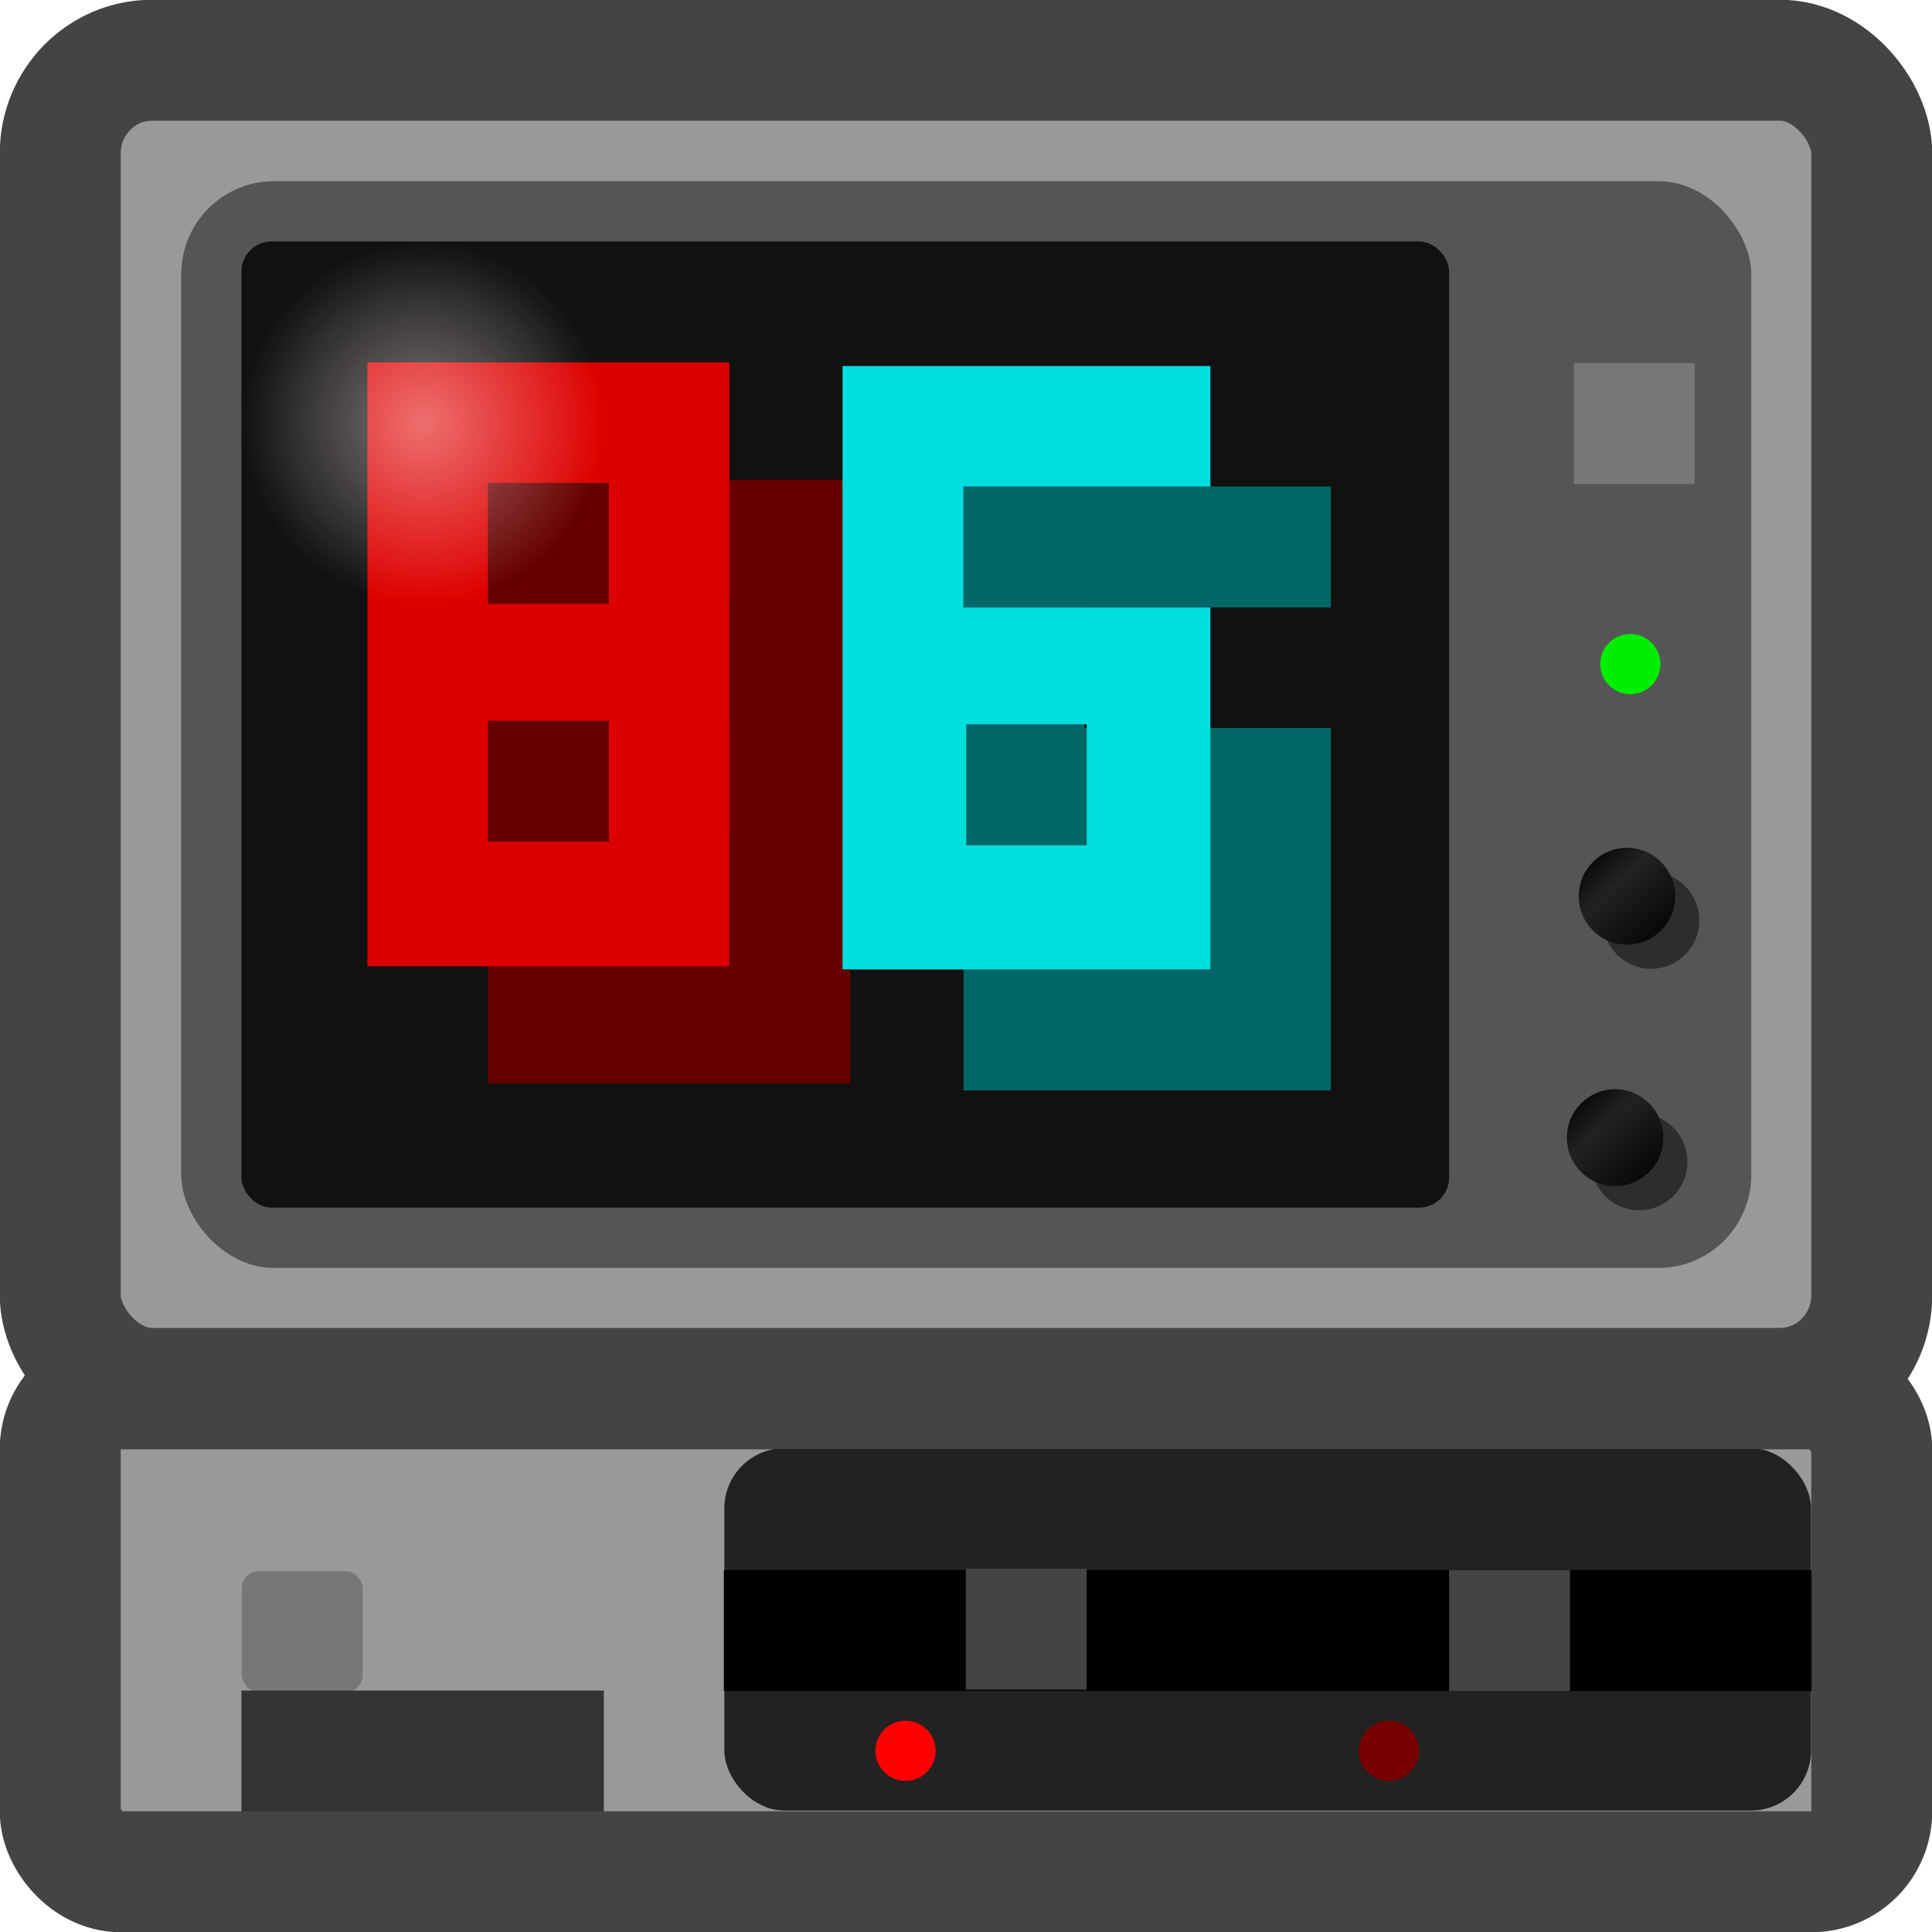<?xml version="1.0" encoding="UTF-8" standalone="no"?>
<!-- Created with Inkscape (http://www.inkscape.org/) -->

<svg
   width="16"
   height="16"
   viewBox="0 0 4.233 4.233"
   version="1.1"
   id="svg1"
   xml:space="preserve"
   inkscape:version="1.3.2 (091e20ef0f, 2023-11-25, custom)"
   sodipodi:docname="app-16.svg"
   inkscape:export-filename="app-128@2x.png"
   inkscape:export-xdpi="192"
   inkscape:export-ydpi="192"
   xmlns:inkscape="http://www.inkscape.org/namespaces/inkscape"
   xmlns:sodipodi="http://sodipodi.sourceforge.net/DTD/sodipodi-0.dtd"
   xmlns:xlink="http://www.w3.org/1999/xlink"
   xmlns="http://www.w3.org/2000/svg"
   xmlns:svg="http://www.w3.org/2000/svg"
   xmlns:rdf="http://www.w3.org/1999/02/22-rdf-syntax-ns#"
   xmlns:cc="http://creativecommons.org/ns#"><sodipodi:namedview
     id="namedview1"
     pagecolor="#505050"
     bordercolor="#eeeeee"
     borderopacity="1"
     inkscape:showpageshadow="0"
     inkscape:pageopacity="0"
     inkscape:pagecheckerboard="true"
     inkscape:deskcolor="#505050"
     inkscape:document-units="px"
     showguides="true"
     showgrid="true"
     inkscape:zoom="49"
     inkscape:cx="7.9897959"
     inkscape:cy="8"
     inkscape:window-width="1920"
     inkscape:window-height="988"
     inkscape:window-x="0"
     inkscape:window-y="0"
     inkscape:window-maximized="1"
     inkscape:current-layer="layer2"><inkscape:grid
       id="grid10"
       units="px"
       originx="0"
       originy="0"
       spacingx="0.265"
       spacingy="0.265"
       empcolor="#0099e5"
       empopacity="0.302"
       color="#0099e5"
       opacity="0.149"
       empspacing="8"
       dotted="false"
       gridanglex="30"
       gridanglez="30"
       visible="true" /></sodipodi:namedview><defs
     id="defs1"><linearGradient
       id="linearGradient41"
       inkscape:collect="always"><stop
         style="stop-color:#ffeeee;stop-opacity:0.467;"
         offset="0"
         id="stop41" /><stop
         style="stop-color:#ffeeee;stop-opacity:0;"
         offset="1"
         id="stop42" /></linearGradient><linearGradient
       id="linearGradient26"
       inkscape:collect="always"><stop
         style="stop-color:#000000;stop-opacity:1;"
         offset="0"
         id="stop26" /><stop
         style="stop-color:#222222;stop-opacity:1;"
         offset="0.351"
         id="stop28" /><stop
         style="stop-color:#000000;stop-opacity:1;"
         offset="1"
         id="stop27" /></linearGradient><radialGradient
       inkscape:collect="always"
       xlink:href="#linearGradient41"
       id="radialGradient42"
       cx="7.841"
       cy="4.56"
       fx="7.841"
       fy="4.56"
       r="1.455"
       gradientTransform="matrix(0.273,2.6015873e-8,-1.9599026e-8,0.273,-1.213,-0.318)"
       gradientUnits="userSpaceOnUse" /><linearGradient
       inkscape:collect="always"
       xlink:href="#linearGradient26"
       id="linearGradient10"
       gradientUnits="userSpaceOnUse"
       gradientTransform="translate(-23.83,2.832)"
       x1="50.208"
       y1="8.588"
       x2="51.165"
       y2="9.618" /><linearGradient
       inkscape:collect="always"
       xlink:href="#linearGradient26"
       id="linearGradient10-9"
       gradientUnits="userSpaceOnUse"
       gradientTransform="translate(-23.83,2.832)"
       x1="50.208"
       y1="8.588"
       x2="51.165"
       y2="9.618" /></defs><g
     inkscape:label="HAL Personal Computer"
     inkscape:groupmode="layer"
     id="layer1"
     style="display:inline;opacity:1;mix-blend-mode:normal"><rect
       style="display:inline;fill:#999999;fill-opacity:1;stroke:#444444;stroke-width:0.265;stroke-dasharray:none;stroke-opacity:1"
       id="rect4"
       width="3.969"
       height="1.058"
       x="0.132"
       y="3.043"
       rx="0.132"
       ry="0.132" /><g
       id="g12"
       transform="matrix(0.143,0,0,0.143,0.092,0.171)"
       style="stroke-width:1.672"><rect
         style="display:inline;fill:#777777;fill-opacity:1;stroke:none;stroke-width:0.516;stroke-linecap:round;stroke-linejoin:round;stroke-dasharray:none;stroke-opacity:1"
         id="rect10"
         width="1.852"
         height="1.852"
         x="3.061"
         y="22.878"
         rx="0.252"
         ry="0.264" /></g><rect
       style="display:inline;mix-blend-mode:normal;fill:#222222;fill-opacity:1;stroke:none;stroke-width:0.132;stroke-linecap:round;stroke-linejoin:round;stroke-dasharray:none;stroke-opacity:1"
       id="rect18-2"
       width="2.381"
       height="0.794"
       x="1.587"
       y="3.173"
       rx="0.132" /><rect
       style="display:inline;mix-blend-mode:normal;fill:#000000;fill-opacity:1;stroke:none;stroke-width:0.132;stroke-linecap:round;stroke-linejoin:round;stroke-dasharray:none;stroke-opacity:1;paint-order:normal"
       id="rect11-6"
       width="2.383"
       height="0.265"
       x="1.586"
       y="3.44" /><rect
       style="display:inline;mix-blend-mode:normal;fill:#444444;fill-opacity:1;stroke:none;stroke-width:0.132;stroke-linecap:round;stroke-linejoin:round;stroke-dasharray:none;stroke-opacity:1;paint-order:normal"
       id="rect15-4-1"
       width="0.265"
       height="0.265"
       x="2.116"
       y="3.437" /><rect
       style="display:inline;opacity:1;mix-blend-mode:normal;fill:#444444;fill-opacity:1;stroke:none;stroke-width:0.132;stroke-linecap:round;stroke-linejoin:round;stroke-dasharray:none;stroke-opacity:1;paint-order:normal"
       id="rect15-4"
       width="0.265"
       height="0.265"
       x="3.175"
       y="3.44" /><rect
       style="fill:#333333;fill-opacity:1;stroke:none;stroke-width:0.265;stroke-linecap:round;stroke-linejoin:round;stroke-dasharray:none;stroke-opacity:1;paint-order:normal"
       id="rect16"
       width="0.794"
       height="0.265"
       x="0.529"
       y="3.704" /><circle
       style="fill:#ff0000;fill-opacity:1;stroke:none;stroke-width:0.265;stroke-linecap:round;stroke-linejoin:round;stroke-dasharray:none;stroke-opacity:1;paint-order:normal"
       id="path16"
       cx="1.984"
       cy="3.836"
       r="0.066" /><circle
       style="display:inline;mix-blend-mode:normal;fill:#770000;fill-opacity:1;stroke:none;stroke-width:0.265;stroke-linecap:round;stroke-linejoin:round;stroke-dasharray:none;stroke-opacity:1;paint-order:normal"
       id="path16-5"
       cx="3.043"
       cy="3.836"
       r="0.066" /></g><g
     inkscape:groupmode="layer"
     id="layer2"
     inkscape:label="HAL Color Monitor"
     style="display:inline"><rect
       style="fill:#999999;fill-opacity:1;stroke:#444444;stroke-width:0.265;stroke-linecap:round;stroke-linejoin:round;stroke-dasharray:none;stroke-opacity:1"
       id="rect24"
       width="3.969"
       height="2.91"
       x="0.132"
       y="0.132"
       rx="0.201"
       ry="0.204" /><rect
       style="display:inline;opacity:1;mix-blend-mode:normal;fill:#555555;fill-opacity:1;stroke:none;stroke-width:0.068;stroke-linecap:round;stroke-linejoin:round;stroke-dasharray:none;stroke-opacity:1"
       id="rect25"
       width="3.44"
       height="2.381"
       x="0.397"
       y="0.397"
       rx="0.203"
       ry="0.204" /><g
       id="g18"
       transform="matrix(0.167,0,0,0.167,-0.882,-0.044)"
       style="stroke-width:0.768"><rect
         style="display:inline;mix-blend-mode:normal;fill:#777777;fill-opacity:1;stroke:none;stroke-width:0.203;stroke-linecap:round;stroke-linejoin:round;stroke-dasharray:none;stroke-opacity:1"
         id="rect10-8"
         width="1.587"
         height="1.587"
         x="25.929"
         y="5.027"
         rx="0.024"
         ry="0.024" /></g><circle
       style="display:inline;opacity:1;mix-blend-mode:normal;fill:#00ee00;fill-opacity:1;stroke:none;stroke-width:0.034;stroke-linecap:round;stroke-linejoin:round;stroke-dasharray:none;stroke-opacity:1"
       id="path25"
       cx="3.572"
       cy="1.455"
       r="0.066" /><rect
       style="fill:#111111;fill-opacity:1;stroke:none;stroke-width:0.066;stroke-linecap:round;stroke-linejoin:round;stroke-dasharray:none;stroke-opacity:1"
       id="rect39"
       width="2.646"
       height="2.117"
       x="0.529"
       y="0.529"
       rx="0.066"
       ry="0.066" /><g
       id="g10"
       style="display:inline;opacity:1;mix-blend-mode:normal"
       transform="matrix(0.204,0,0,0.206,-1.932,0.034)"><ellipse
         style="display:inline;opacity:1;mix-blend-mode:normal;fill:#000000;fill-opacity:0.467;stroke:none;stroke-width:0.265;stroke-linecap:round;stroke-linejoin:round;stroke-dasharray:none;stroke-opacity:1"
         id="ellipse9"
         cx="27.076"
         cy="12.192"
         rx="0.518"
         ry="0.515" /><ellipse
         style="fill:url(#linearGradient10);fill-opacity:1;stroke:none;stroke-width:0.265;stroke-linecap:round;stroke-linejoin:round;stroke-dasharray:none;stroke-opacity:1"
         id="ellipse10"
         cx="26.817"
         cy="11.935"
         rx="0.518"
         ry="0.515" /></g><g
       id="g10-7"
       style="display:inline;mix-blend-mode:normal"
       transform="matrix(0.204,0,0,0.206,-1.906,-0.495)"><ellipse
         style="display:inline;opacity:1;mix-blend-mode:normal;fill:#000000;fill-opacity:0.467;stroke:none;stroke-width:0.265;stroke-linecap:round;stroke-linejoin:round;stroke-dasharray:none;stroke-opacity:1"
         id="ellipse9-1"
         cx="27.076"
         cy="12.192"
         rx="0.518"
         ry="0.515" /><ellipse
         style="fill:url(#linearGradient10-9);fill-opacity:1;stroke:none;stroke-width:0.265;stroke-linecap:round;stroke-linejoin:round;stroke-dasharray:none;stroke-opacity:1"
         id="ellipse10-1"
         cx="26.817"
         cy="11.935"
         rx="0.518"
         ry="0.515" /></g><path
       id="rect3"
       style="fill:#006666;fill-opacity:1;stroke-width:0.265;stroke-linecap:round;stroke-linejoin:round"
       d="m 2.111,1.066 v 1.323 h 0.805 v -0.794 H 2.376 V 1.331 H 2.916 V 1.066 Z M 2.381,1.852 H 2.646 V 2.117 H 2.381 Z" /><path
       id="rect1-6"
       style="display:inline;fill:#660000;fill-opacity:1;stroke-width:0.209;stroke-linecap:round;stroke-linejoin:round"
       d="m 1.069,1.051 v 1.323 h 0.794 V 1.051 Z M 1.334,1.315 H 1.598 V 1.58 H 1.334 Z m 0,0.521 H 1.598 V 2.101 H 1.334 Z" /><path
       id="rect1"
       style="display:inline;fill:#dd0000;fill-opacity:1;stroke-width:0.209;stroke-linecap:round;stroke-linejoin:round"
       d="M 0.805,0.794 V 2.117 H 1.598 V 0.794 Z M 1.069,1.058 H 1.334 V 1.323 H 1.069 Z m 0,0.521 H 1.334 V 1.844 H 1.069 Z" /><path
       id="rect3-6"
       style="display:inline;fill:#00dddd;fill-opacity:1;stroke-width:0.265;stroke-linecap:round;stroke-linejoin:round"
       d="M 1.846,0.802 V 2.124 H 2.652 V 1.331 H 2.111 V 1.066 H 2.652 V 0.802 Z M 2.117,1.587 H 2.381 V 1.852 H 2.117 Z" /><circle
       style="display:inline;fill:url(#radialGradient42);fill-opacity:1;stroke:none;stroke-width:0.068;stroke-linecap:round;stroke-linejoin:round;stroke-dasharray:none;stroke-opacity:1"
       id="path40"
       cx="0.926"
       cy="0.926"
       r="0.397" /></g></svg>
